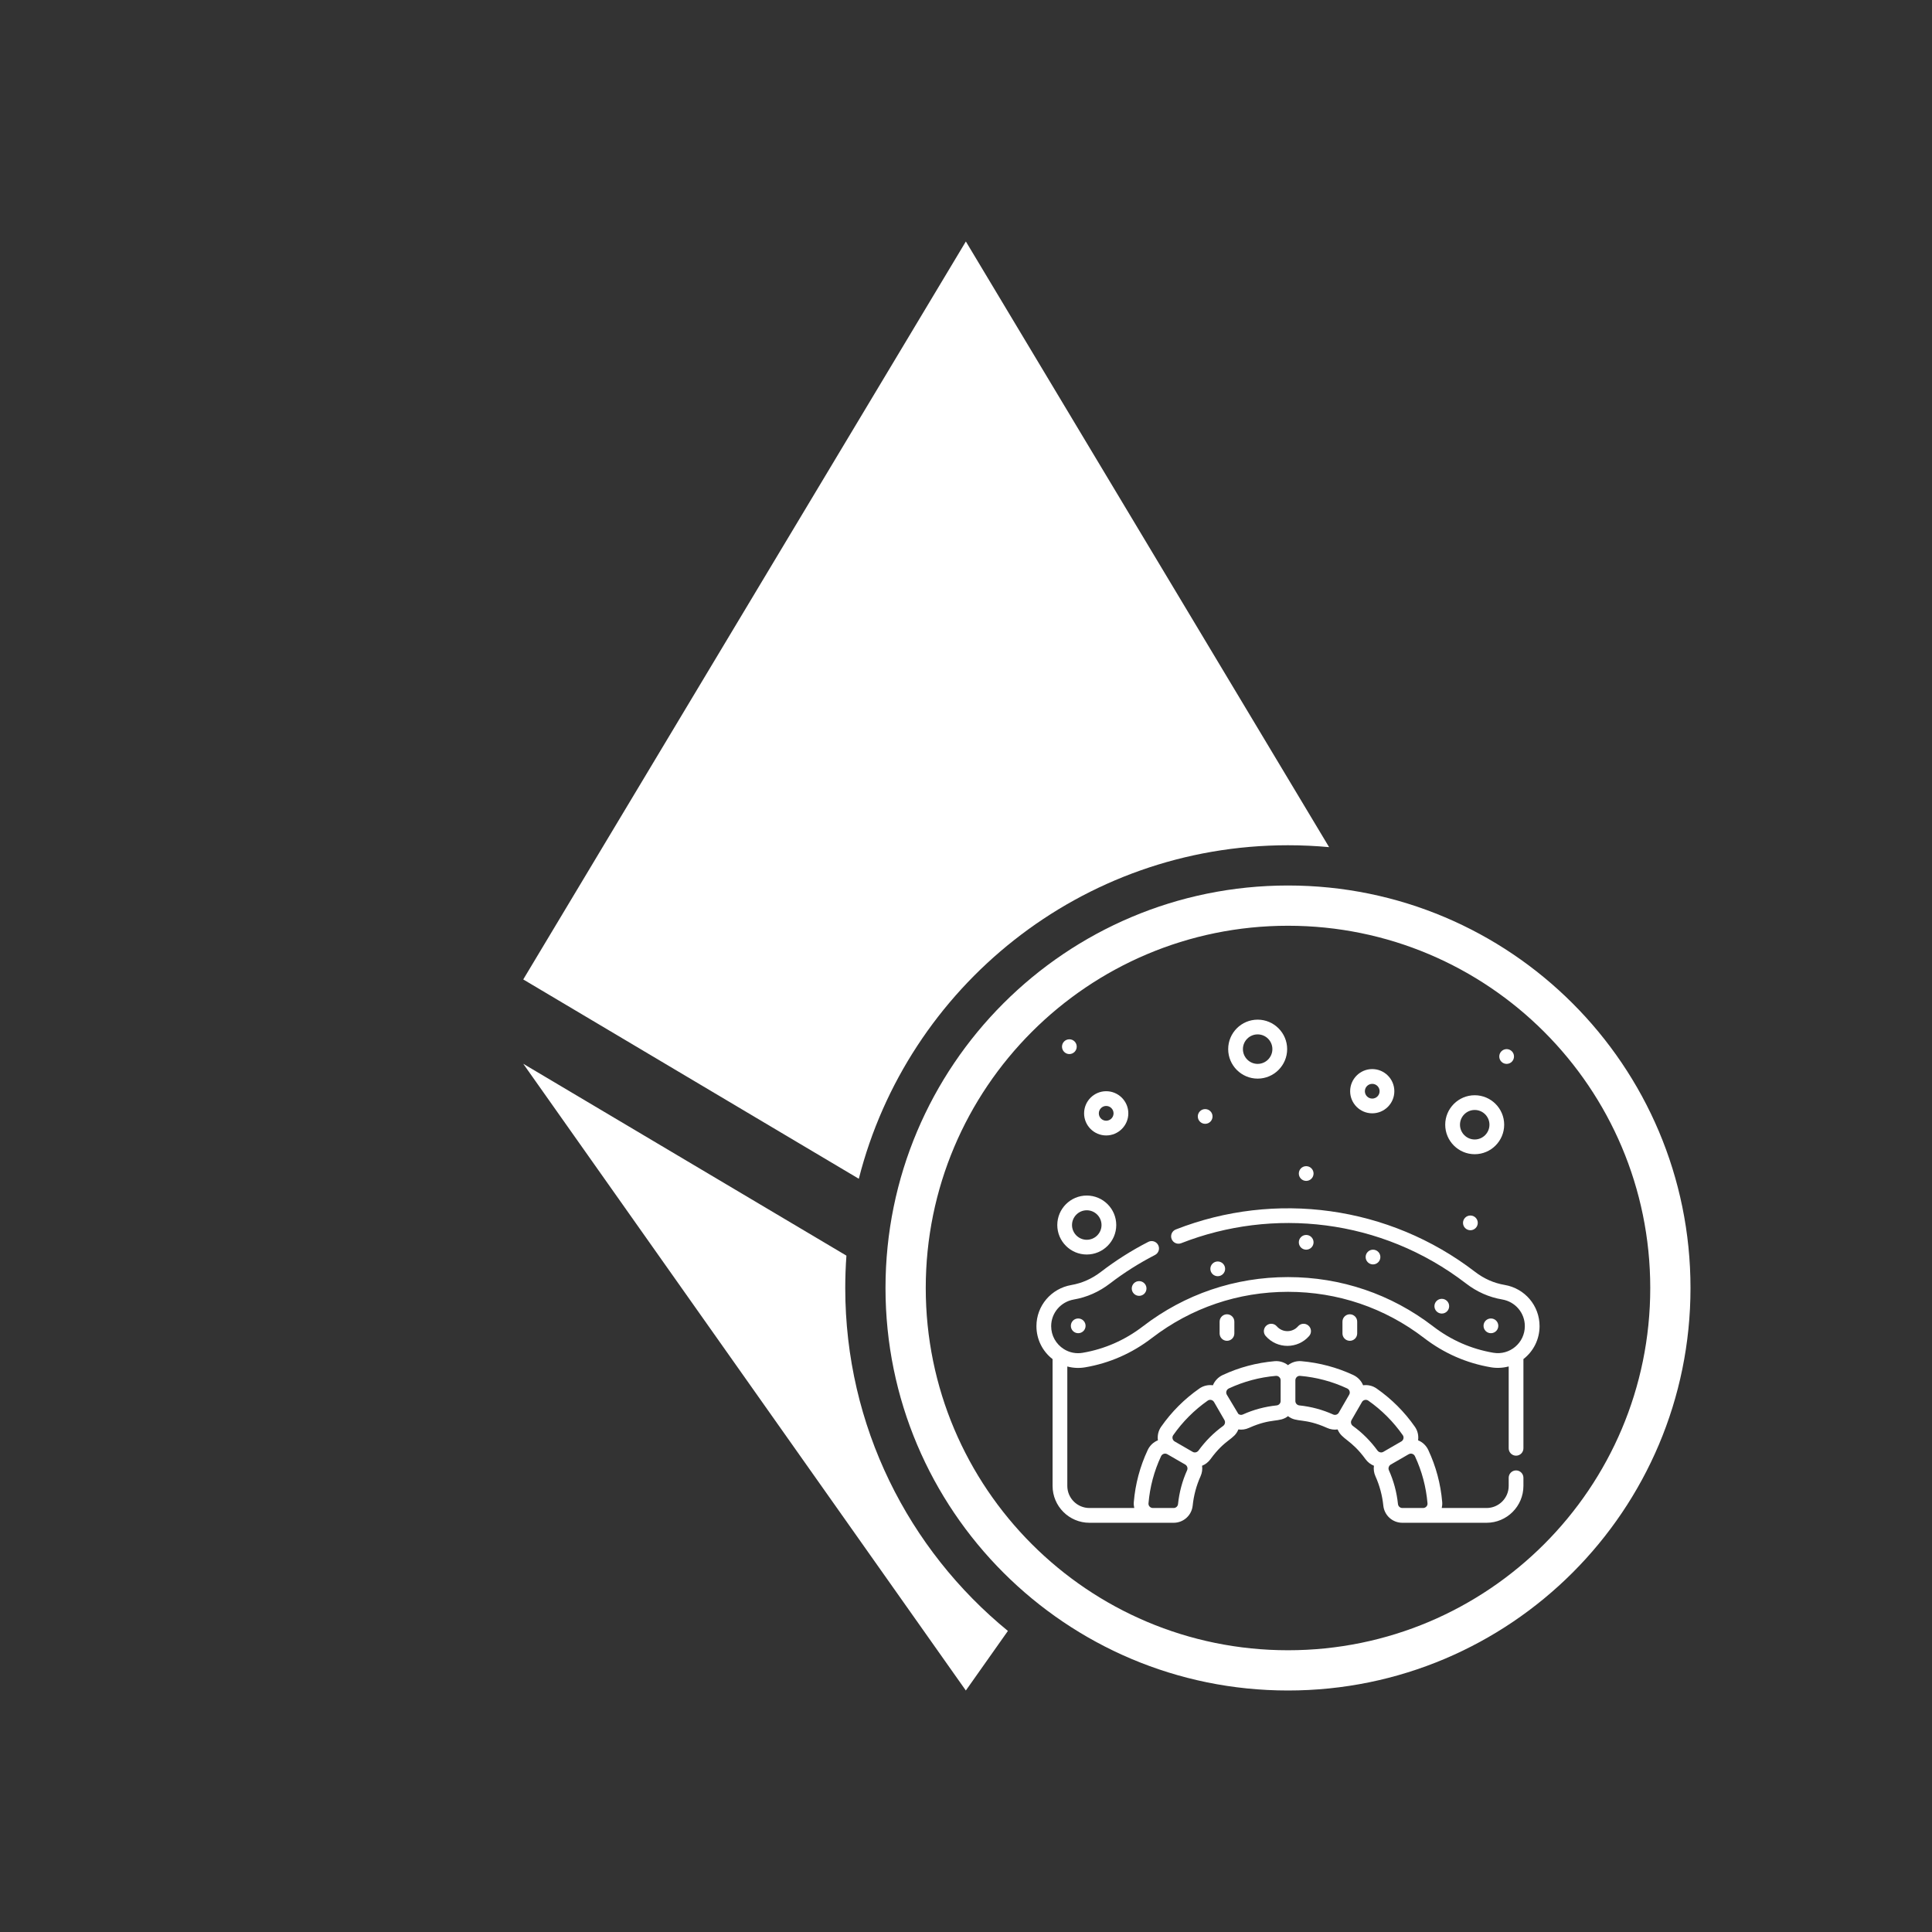 <svg width="48" height="48" viewBox="0 0 48 48" fill="none" xmlns="http://www.w3.org/2000/svg">
<rect x="0" y="0" width="48" height="48" fill="#333333" stroke="none"/>
<path fill-rule="evenodd" clip-rule="evenodd" d="M21.337 29.286C22.546 24.523 26.861 21 32 21C32.344 21 32.685 21.016 33.021 21.047L23.997 6L23.996 6.003V6L13 24.334L21.337 29.286ZM21.029 31.196L13 26.429L23.996 42L25.041 40.52C22.575 38.503 21 35.435 21 32C21 31.73 21.01 31.462 21.029 31.196Z" fill="white"/>
<path fill-rule="evenodd" clip-rule="evenodd" d="M32 41C36.971 41 41 36.971 41 32C41 27.029 36.971 23 32 23C27.029 23 23 27.029 23 32C23 36.971 27.029 41 32 41ZM32 42C37.523 42 42 37.523 42 32C42 26.477 37.523 22 32 22C26.477 22 22 26.477 22 32C22 37.523 26.477 42 32 42Z" fill="white"/>
<path d="M37.384 31.924C37.114 31.878 36.872 31.771 36.645 31.597C34.508 29.955 31.681 29.578 29.212 30.546C29.118 30.583 29.072 30.689 29.109 30.784C29.146 30.878 29.252 30.924 29.346 30.887C31.609 29.999 34.31 30.264 36.422 31.887C36.693 32.096 36.996 32.23 37.322 32.285C37.648 32.341 37.884 32.619 37.884 32.947C37.884 33.366 37.507 33.678 37.102 33.609C36.554 33.516 36.05 33.295 35.604 32.952C34.563 32.152 33.317 31.729 32 31.729C30.683 31.729 29.437 32.152 28.396 32.952C27.948 33.296 27.444 33.517 26.898 33.61C26.735 33.638 26.57 33.605 26.432 33.518C26.234 33.394 26.116 33.181 26.116 32.948C26.116 32.621 26.353 32.343 26.679 32.286C27.004 32.23 27.306 32.096 27.578 31.887C27.927 31.619 28.304 31.381 28.695 31.18C28.785 31.134 28.821 31.024 28.775 30.934C28.729 30.844 28.619 30.808 28.529 30.854C28.117 31.065 27.722 31.315 27.355 31.597C27.128 31.771 26.886 31.879 26.617 31.926C26.114 32.013 25.75 32.443 25.75 32.948C25.75 33.272 25.898 33.571 26.151 33.767V36.917C26.151 37.422 26.562 37.833 27.067 37.833H29.159C29.404 37.833 29.607 37.649 29.632 37.405C29.658 37.153 29.724 36.907 29.828 36.676C29.866 36.592 29.877 36.502 29.865 36.416C29.946 36.384 30.019 36.328 30.074 36.253C30.447 35.739 30.663 35.772 30.767 35.514C30.853 35.527 30.943 35.515 31.027 35.477C31.604 35.218 31.782 35.353 32 35.184C32.219 35.354 32.394 35.217 32.973 35.477C33.057 35.515 33.147 35.527 33.233 35.514C33.335 35.765 33.565 35.757 33.926 36.253C33.981 36.328 34.054 36.384 34.135 36.416C34.123 36.502 34.134 36.592 34.172 36.676C34.276 36.907 34.342 37.153 34.368 37.405C34.393 37.649 34.596 37.833 34.841 37.833H36.933C37.438 37.833 37.849 37.422 37.849 36.917V36.715C37.849 36.614 37.767 36.532 37.666 36.532C37.565 36.532 37.483 36.614 37.483 36.715V36.917C37.483 37.22 37.236 37.466 36.933 37.466H35.82C35.831 37.418 35.835 37.368 35.831 37.318C35.793 36.868 35.677 36.434 35.486 36.026C35.435 35.916 35.344 35.829 35.232 35.784C35.249 35.666 35.221 35.545 35.152 35.447C34.893 35.076 34.573 34.757 34.203 34.498C34.105 34.429 33.984 34.4 33.866 34.417C33.821 34.306 33.734 34.215 33.624 34.163C33.216 33.973 32.781 33.857 32.331 33.818C32.213 33.808 32.094 33.844 32 33.917C31.906 33.844 31.787 33.808 31.669 33.818C31.219 33.857 30.784 33.973 30.376 34.163C30.266 34.215 30.18 34.306 30.134 34.417C30.016 34.4 29.895 34.429 29.797 34.498C29.427 34.757 29.107 35.076 28.848 35.447C28.779 35.545 28.751 35.666 28.768 35.784C28.656 35.829 28.565 35.916 28.514 36.026C28.323 36.434 28.207 36.868 28.169 37.318C28.165 37.368 28.169 37.418 28.18 37.466H27.067C26.764 37.466 26.517 37.22 26.517 36.917V33.95C26.663 33.989 26.81 33.996 26.959 33.971C27.565 33.868 28.123 33.623 28.619 33.242C29.596 32.492 30.765 32.095 32 32.095C33.235 32.095 34.404 32.492 35.381 33.242C35.875 33.622 36.434 33.867 37.041 33.97C37.189 33.995 37.34 33.987 37.483 33.949V35.983C37.483 36.084 37.565 36.166 37.666 36.166C37.767 36.166 37.849 36.084 37.849 35.983V33.766C38.102 33.57 38.25 33.271 38.25 32.947C38.25 32.44 37.886 32.01 37.384 31.924ZM34.998 36.13C34.998 36.13 34.999 36.13 34.999 36.13L34.999 36.13C35.055 36.097 35.127 36.121 35.154 36.18C35.327 36.549 35.431 36.943 35.466 37.349C35.472 37.412 35.42 37.466 35.356 37.466H34.841C34.785 37.466 34.738 37.424 34.732 37.367C34.702 37.076 34.626 36.793 34.506 36.526C34.484 36.476 34.505 36.415 34.554 36.386L34.998 36.13C34.998 36.13 34.998 36.13 34.998 36.13ZM33.579 35.281C33.58 35.279 33.831 34.844 33.837 34.834C33.865 34.782 33.939 34.76 33.993 34.797C34.328 35.032 34.617 35.321 34.852 35.657C34.888 35.709 34.87 35.781 34.815 35.813C34.815 35.813 34.815 35.813 34.815 35.813C34.815 35.813 34.815 35.813 34.815 35.813L34.815 35.813C34.815 35.813 34.815 35.813 34.815 35.813C34.815 35.813 34.815 35.813 34.815 35.813L34.815 35.813C34.814 35.813 34.814 35.813 34.814 35.813C34.814 35.813 34.814 35.813 34.814 35.813C34.814 35.813 34.814 35.813 34.814 35.813C34.814 35.813 34.814 35.813 34.814 35.813L34.371 36.069C34.371 36.069 34.371 36.069 34.371 36.069C34.371 36.069 34.371 36.069 34.371 36.069L34.368 36.071C34.319 36.099 34.257 36.084 34.222 36.037C34.052 35.803 33.847 35.597 33.612 35.427C33.565 35.393 33.551 35.33 33.579 35.281ZM32.183 34.293C32.183 34.23 32.236 34.178 32.3 34.183C32.707 34.218 33.1 34.323 33.469 34.495C33.528 34.522 33.553 34.593 33.521 34.649C33.52 34.65 33.52 34.65 33.52 34.651L33.263 35.095L33.263 35.096C33.235 35.145 33.173 35.166 33.123 35.143C32.856 35.023 32.574 34.947 32.282 34.917C32.226 34.911 32.183 34.865 32.183 34.808V34.293H32.183ZM30.531 34.495C30.9 34.323 31.293 34.218 31.7 34.183C31.762 34.178 31.817 34.229 31.817 34.293V34.808C31.817 34.865 31.774 34.911 31.718 34.917C31.427 34.947 31.143 35.023 30.877 35.143C30.84 35.16 30.797 35.153 30.766 35.128L30.479 34.649C30.448 34.593 30.472 34.523 30.531 34.495ZM29.148 35.657C29.383 35.321 29.672 35.032 30.007 34.797C30.055 34.764 30.128 34.774 30.164 34.836L30.421 35.281C30.449 35.33 30.435 35.393 30.388 35.427C30.153 35.597 29.948 35.803 29.778 36.037C29.743 36.085 29.68 36.099 29.632 36.071L29.185 35.813C29.13 35.781 29.112 35.709 29.148 35.657ZM28.846 36.18C28.873 36.121 28.944 36.097 29.002 36.13C29.224 36.258 29.317 36.312 29.352 36.332C29.352 36.332 29.352 36.332 29.352 36.332C29.352 36.332 29.352 36.332 29.352 36.332C29.352 36.332 29.353 36.333 29.353 36.333C29.354 36.333 29.355 36.334 29.355 36.334C29.355 36.334 29.356 36.334 29.356 36.334C29.357 36.335 29.357 36.335 29.358 36.336C29.358 36.335 29.357 36.335 29.357 36.335C29.358 36.335 29.358 36.336 29.359 36.336C29.358 36.336 29.358 36.336 29.358 36.336C29.358 36.336 29.359 36.336 29.359 36.336C29.361 36.337 29.363 36.338 29.365 36.34C29.363 36.339 29.362 36.338 29.36 36.337C29.363 36.338 29.365 36.34 29.366 36.34C29.367 36.341 29.368 36.341 29.369 36.342C29.369 36.342 29.369 36.342 29.369 36.342C29.384 36.35 29.407 36.364 29.446 36.386L29.446 36.386C29.495 36.415 29.516 36.476 29.494 36.526C29.374 36.793 29.298 37.076 29.268 37.367C29.262 37.424 29.215 37.466 29.159 37.466H28.644C28.579 37.466 28.528 37.412 28.534 37.349C28.569 36.943 28.673 36.549 28.846 36.18ZM29.37 36.342C29.37 36.343 29.37 36.343 29.37 36.342V36.342Z" fill="white"/>
<path d="M27 31.168C27.404 31.168 27.733 30.839 27.733 30.436C27.733 30.032 27.404 29.703 27 29.703C26.597 29.703 26.268 30.032 26.268 30.436C26.268 30.839 26.597 31.168 27 31.168ZM27 30.069C27.203 30.069 27.367 30.234 27.367 30.436C27.367 30.637 27.203 30.802 27 30.802C26.799 30.802 26.634 30.637 26.634 30.436C26.634 30.234 26.799 30.069 27 30.069Z" fill="white"/>
<path d="M36.639 28.676C37.042 28.676 37.371 28.347 37.371 27.943C37.371 27.54 37.042 27.211 36.639 27.211C36.235 27.211 35.906 27.54 35.906 27.943C35.906 28.347 36.235 28.676 36.639 28.676ZM36.639 27.577C36.841 27.577 37.005 27.741 37.005 27.943C37.005 28.145 36.841 28.31 36.639 28.31C36.437 28.31 36.273 28.145 36.273 27.943C36.273 27.741 36.437 27.577 36.639 27.577Z" fill="white"/>
<path d="M31.246 26.798C31.65 26.798 31.979 26.469 31.979 26.065C31.979 25.662 31.65 25.333 31.246 25.333C30.842 25.333 30.514 25.662 30.514 26.065C30.514 26.469 30.842 26.798 31.246 26.798ZM31.246 25.699C31.448 25.699 31.612 25.863 31.612 26.065C31.612 26.267 31.448 26.432 31.246 26.432C31.044 26.432 30.88 26.267 30.88 26.065C30.88 25.863 31.044 25.699 31.246 25.699Z" fill="white"/>
<path d="M27.483 28.21C27.786 28.21 28.033 27.963 28.033 27.661C28.033 27.358 27.786 27.111 27.483 27.111C27.18 27.111 26.934 27.358 26.934 27.661C26.934 27.963 27.18 28.21 27.483 28.21ZM27.483 27.477C27.584 27.477 27.666 27.56 27.666 27.661C27.666 27.762 27.584 27.844 27.483 27.844C27.382 27.844 27.3 27.762 27.3 27.661C27.3 27.56 27.382 27.477 27.483 27.477Z" fill="white"/>
<path d="M34.093 27.66C34.396 27.66 34.642 27.414 34.642 27.111C34.642 26.808 34.396 26.561 34.093 26.561C33.79 26.561 33.544 26.808 33.544 27.111C33.544 27.414 33.79 27.66 34.093 27.66ZM34.093 26.928C34.194 26.928 34.276 27.01 34.276 27.111C34.276 27.212 34.194 27.294 34.093 27.294C33.992 27.294 33.91 27.212 33.91 27.111C33.91 27.01 33.992 26.928 34.093 26.928Z" fill="white"/>
<path d="M32.452 29.339C32.553 29.339 32.635 29.257 32.635 29.156C32.635 29.055 32.553 28.973 32.452 28.973C32.35 28.973 32.269 29.055 32.269 29.156C32.269 29.257 32.35 29.339 32.452 29.339Z" fill="white"/>
<path d="M32.452 31.048C32.553 31.048 32.635 30.966 32.635 30.865C32.635 30.764 32.553 30.682 32.452 30.682C32.35 30.682 32.269 30.764 32.269 30.865C32.269 30.966 32.35 31.048 32.452 31.048Z" fill="white"/>
<path d="M30.254 31.707C30.355 31.707 30.438 31.625 30.438 31.524C30.438 31.423 30.355 31.341 30.254 31.341C30.153 31.341 30.071 31.423 30.071 31.524C30.071 31.625 30.153 31.707 30.254 31.707Z" fill="white"/>
<path d="M28.301 32.195C28.402 32.195 28.484 32.113 28.484 32.012C28.484 31.911 28.402 31.829 28.301 31.829C28.2 31.829 28.118 31.911 28.118 32.012C28.118 32.113 28.2 32.195 28.301 32.195Z" fill="white"/>
<path d="M26.788 33.123C26.889 33.123 26.971 33.041 26.971 32.94C26.971 32.839 26.889 32.757 26.788 32.757C26.686 32.757 26.605 32.839 26.605 32.94C26.605 33.041 26.686 33.123 26.788 33.123Z" fill="white"/>
<path d="M34.112 31.414C34.213 31.414 34.295 31.332 34.295 31.231C34.295 31.13 34.213 31.048 34.112 31.048C34.011 31.048 33.929 31.13 33.929 31.231C33.929 31.332 34.011 31.414 34.112 31.414Z" fill="white"/>
<path d="M35.821 32.635C35.922 32.635 36.004 32.553 36.004 32.452C36.004 32.35 35.922 32.269 35.821 32.269C35.72 32.269 35.638 32.35 35.638 32.452C35.638 32.553 35.72 32.635 35.821 32.635Z" fill="white"/>
<path d="M37.041 33.123C37.143 33.123 37.225 33.041 37.225 32.94C37.225 32.839 37.143 32.757 37.041 32.757C36.94 32.757 36.858 32.839 36.858 32.94C36.858 33.041 36.94 33.123 37.041 33.123Z" fill="white"/>
<path d="M37.432 26.432C37.533 26.432 37.615 26.35 37.615 26.248C37.615 26.147 37.533 26.065 37.432 26.065C37.331 26.065 37.249 26.147 37.249 26.248C37.249 26.35 37.331 26.432 37.432 26.432Z" fill="white"/>
<path d="M36.532 30.565C36.633 30.565 36.715 30.483 36.715 30.382C36.715 30.281 36.633 30.199 36.532 30.199C36.43 30.199 36.348 30.281 36.348 30.382C36.348 30.483 36.43 30.565 36.532 30.565Z" fill="white"/>
<path d="M26.568 26.188C26.669 26.188 26.751 26.105 26.751 26.004C26.751 25.903 26.669 25.821 26.568 25.821C26.467 25.821 26.385 25.903 26.385 26.004C26.385 26.105 26.467 26.188 26.568 26.188Z" fill="white"/>
<path d="M29.942 27.921C30.044 27.921 30.125 27.839 30.125 27.738C30.125 27.637 30.044 27.555 29.942 27.555C29.841 27.555 29.759 27.637 29.759 27.738C29.759 27.839 29.841 27.921 29.942 27.921Z" fill="white"/>
<path d="M30.301 32.836V33.129C30.301 33.23 30.383 33.312 30.484 33.312C30.585 33.312 30.667 33.23 30.667 33.129V32.836C30.667 32.735 30.585 32.653 30.484 32.653C30.383 32.653 30.301 32.735 30.301 32.836Z" fill="white"/>
<path d="M33.353 32.836V33.129C33.353 33.23 33.435 33.312 33.536 33.312C33.637 33.312 33.719 33.23 33.719 33.129V32.836C33.719 32.735 33.637 32.653 33.536 32.653C33.435 32.653 33.353 32.735 33.353 32.836Z" fill="white"/>
<path d="M32.249 32.952C32.11 33.112 31.861 33.112 31.722 32.952C31.655 32.875 31.54 32.867 31.463 32.934C31.387 33 31.379 33.116 31.445 33.192C31.732 33.521 32.241 33.519 32.526 33.192C32.592 33.116 32.584 33 32.508 32.934C32.431 32.867 32.316 32.875 32.249 32.952Z" fill="white"/>
</svg>
